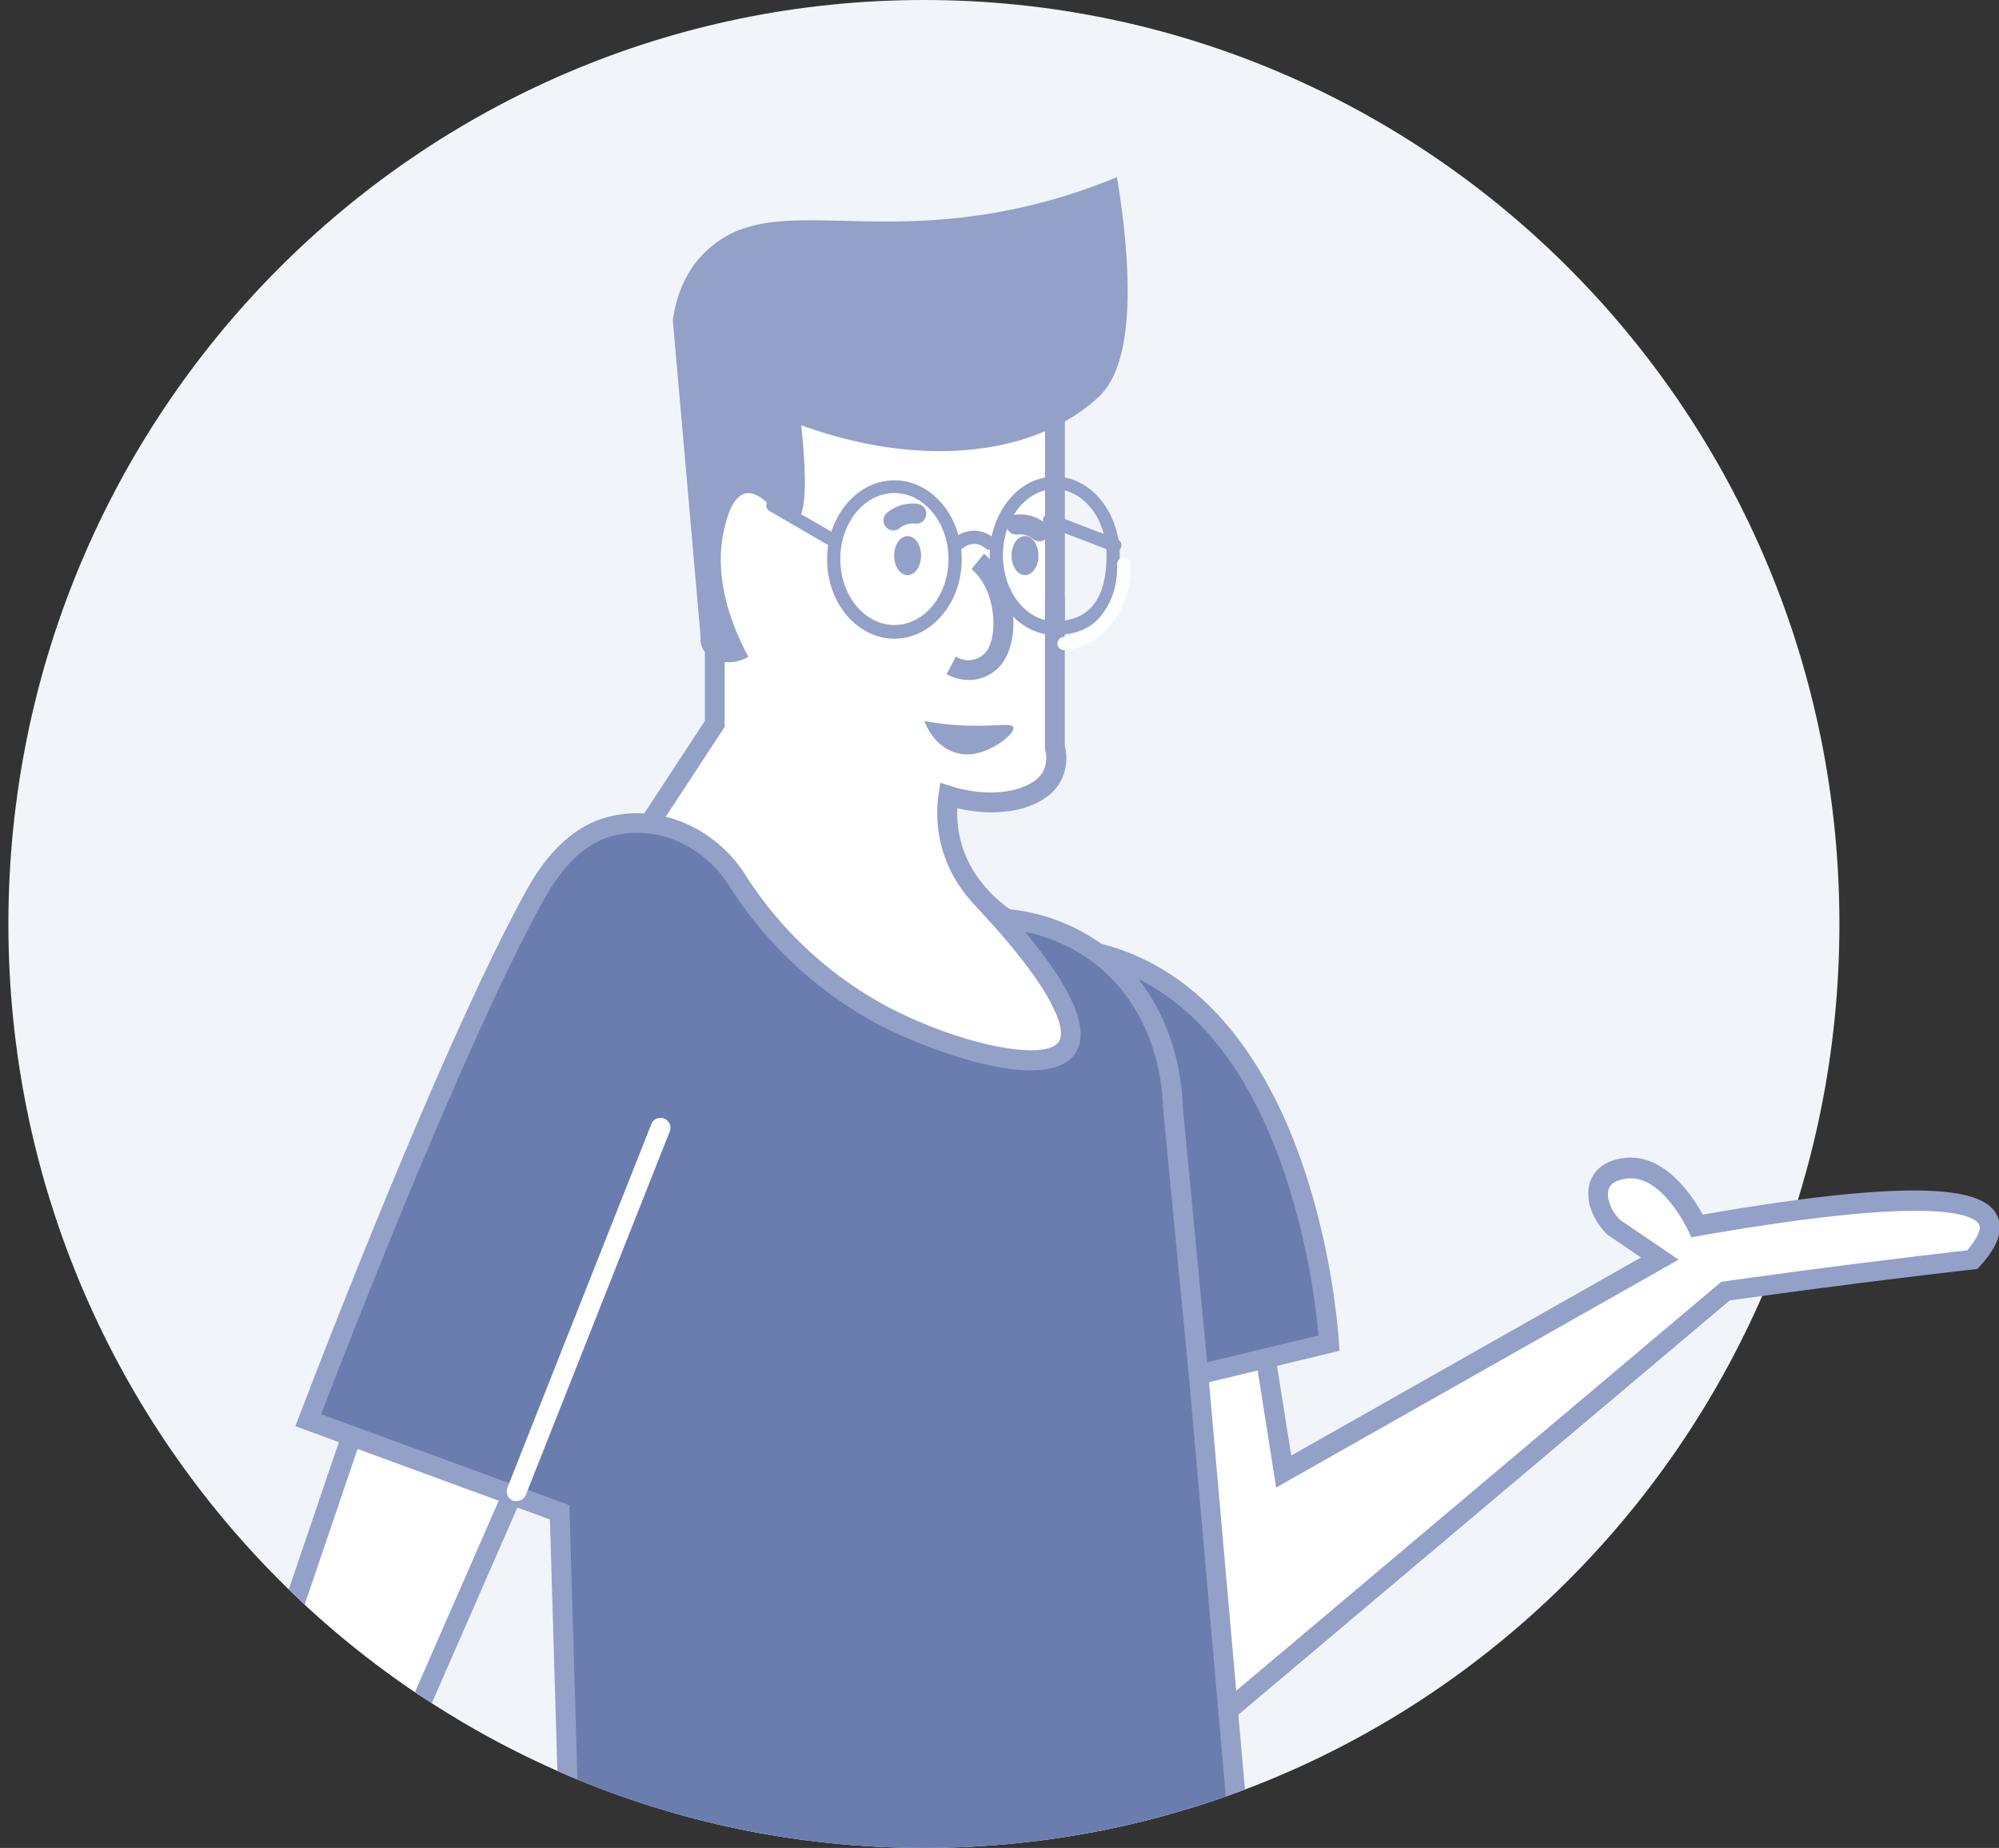 <svg xmlns="http://www.w3.org/2000/svg" width="119" height="110" viewBox="-6.5 0 119 110">
    <rect x="-6.5" y="0" width="119" height="110" fill="#333333" stroke="none"/>
    <defs><clipPath id="qmfka"><path d="M28.011 55c0-30.376 24.398-55 54.495-55C112.602 0 137 24.624 137 55s-24.398 55-54.494 55c-18.327 0-34.541-9.13-44.42-23.13H0V55.513h28.013a56.761 56.761 0 0 1-.002-.514z"/></clipPath></defs><g><g transform="matrix(-1 0 0 1 131 0)"><g><path fill="#f1f4f9" d="M82.5 110c30.1 0 54.5-24.624 54.5-55S112.6 0 82.5 0 28 24.624 28 55s24.4 55 54.5 55z"/></g><g><g/><g clip-path="url(#qmfka)"><g><g><g><g><path fill="#fff" d="M62.499 78.86l-1.383 8.726-22.39-12.693 2.75-1.88c.88-.9 1.139-2.026.719-2.728-.42-.702-1.497-.794-1.681-.794-2.357-.079-3.948 3.292-4.023 3.459-10.959-1.922-16.748-2.002-17.366-.238-.196.563.13 1.309.975 2.245 2.388.264 4.797.555 7.227.873 2.527.322 5.015.655 7.463.999l32.38 27.296c7.722-8.61 8.436-18.641 4.296-22.838-.514-.508-3.075-2.95-8.967-2.427z"/></g><g><path fill="#93a1c8" d="M20.378 74.404c-.782-.913-.758-1.333-.72-1.456.182-.508 1.914-1.971 16.71.623l.445.079.192-.397c.012-.031 1.446-3.113 3.41-3.113h.059c.216.008.962.099 1.198.5.235.4.106 1.221-.598 1.963l-3.503 2.38 23.96 13.564 1.442-9.122c4.91-.306 7.267 1.503 8.053 2.316 4.733 4.807 1.807 14.909-3.928 21.592L35.029 76.3l-.169-.023a576.296 576.296 0 0 0-14.498-1.853zm47.21 30.155c8.112-9.047 8.536-19.324 4.274-23.655-.938-.956-3.74-3.125-9.447-2.63l-.46.04-1.323 8.33-20.818-11.789 1.964-1.34.09-.075c1.045-1.071 1.375-2.487.805-3.451-.385-.655-1.174-1.047-2.168-1.079h-.098c-2.192 0-3.732 2.404-4.27 3.391-14.628-2.546-17.09-1.214-17.598.23-.275.79.083 1.722 1.096 2.84l.15.163.22.027c2.4.274 4.796.564 7.223.873 2.428.31 4.883.639 7.302.976l32.686 27.554z"/></g></g><g><path fill="#fff" d="M73.335 183.28l4.784 12.776 4.321-4.561-5.216-10.015-4.164 1.8"/></g><g><path fill="#fff" d="M61.498 191.098l-5.668 12.399 6.25-.087 3.417-10.773-4.191-1.737"/></g><g><path fill="#fff" d="M97.991 48.713l-3.209-5.12-.228-5.292 1.112-6.378-4.156-9.122-10.468-1.091-6.194.992-.099 5.624-.047 9.003-.086 7.715.432 1.884 3.402 1.158 2.576-.738.393 3.249c-1.469 1.724-2.94 3.442-4.411 5.156l-3.017 3.593-1.571 4.859 26.907-1.884z"/></g><g><g><path fill="#6b7daf" d="M74.78 56.35c-1.47.075-2.919.388-4.29.928-10.68 4.24-12.012 21.188-12.11 22.672l12.373 2.974 1.83-14.675"/></g><g><path fill="#93a1c8" d="M71.26 83.653l-13.5-3.244.035-.504c.126-1.916 1.572-18.844 12.484-23.187a14.184 14.184 0 0 1 4.47-.968l.066 1.19a13.02 13.02 0 0 0-4.104.896c-4.301 1.71-7.558 5.751-9.683 12.01a43.478 43.478 0 0 0-2.019 9.65l11.246 2.705 1.748-14.02 1.178.15z"/></g></g><g><path fill="#fff" d="M115.203 83.45c5.054 12.909 9.659 26.262 13.815 40.06l.589 1.983 5.762 4.041 2.518 2.158-11.945-.317-2.883-6.346-15.449-35.463z"/></g><g><g><g><g transform="rotate(-19.75 56 189)"><path fill="#0d1d4a" d="M80.54 182.484l1.18-.004-.04 12.983-1.18.004z"/></g><g transform="rotate(-17.88 61 190.5)"><path fill="#0d1d4a" d="M75.67 183.893l1.179-.003-.04 13.996-1.179.004z"/></g></g><g><path fill="#93a1c8" d="M142.219 133.072H128.1a4.396 4.396 0 0 1-1.964-.484c-2.207-1.143-2.577-3.804-2.636-4.45l-17.491-39.98 1.076-.485 17.578 40.175v.107c0 .107.18 2.63 2.007 3.57.448.23.943.35 1.446.353h10.005l-8.151-5.156-.067-.199-14.298-42.066 1.116-.397 14.231 41.864z"/></g><g><path fill="#93a1c8" d="M77.54 55.428l-.608-1.016a7.892 7.892 0 0 0 2.631-2.594 6.53 6.53 0 0 0 .947-3.708c-2.616.615-5.106.043-6.061-1.452a2.924 2.924 0 0 1-.334-2.265V35.6h1.179v8.996c-.145.472-.088.983.157 1.412.652 1.011 2.86 1.586 5.42.793l.652-.206.106.686a7.804 7.804 0 0 1-1.052 5.16 9.032 9.032 0 0 1-3.037 2.987z"/></g><g><path fill="#93a1c8" d="M75.288 37.609H74.11V23.37h21.423v7.23h-1.178v-6.04H75.288v13.049z"/></g><g><path fill="#93a1c8" d="M101.387 53.985L94.36 43.268V37.33h1.178v5.58l6.831 10.42-.982.655z"/></g><g><g><path fill="#6b7daf" d="M62.81 119.762h40.494c.29-9.914.583-19.83.876-29.748l14.966-5.485c-.967-2.53-8.414-21.954-13.403-31.076-.699-1.273-2.093-3.57-4.49-4.24-2.725-.75-5.762.428-7.514 2.983a23.613 23.613 0 0 1-8.728 8.218c-3.873 2.058-9.883 3.744-11.053 1.915-1.088-1.701 2.357-5.834 3.99-7.658a10.904 10.904 0 0 0-6.021 2.268c-4.058 3.173-4.215 8.187-4.227 8.897a7135.11 7135.11 0 0 0-1.551 16.31 22792.27 22792.27 0 0 0-3.339 37.616z"/></g><g><path fill="#93a1c8" d="M66.699 82.194L68.27 65.89v-.048c.016-.9.271-5.509 3.999-8.436a10.042 10.042 0 0 1 4.215-1.936c-2.864 3.435-3.877 5.85-3.02 7.187 1.63 2.554 8.802-.123 11.822-1.71a23.917 23.917 0 0 0 8.94-8.424c1.603-2.348 4.369-3.438 6.875-2.744 2.078.59 3.346 2.546 4.132 3.966 4.62 8.448 11.356 25.757 13.151 30.437l-14.777 5.414-.872 29.565h-39.28zm38.063 8.254l15.154-5.553-.216-.563c-1.39-3.641-8.567-22.247-13.438-31.151-.507-.928-2.05-3.748-4.851-4.522-2.99-.829-6.265.452-8.162 3.229a22.77 22.77 0 0 1-8.5 7.992c-4.302 2.288-9.499 3.355-10.284 2.118-.468-.714.326-2.911 3.928-6.937l.966-1.063-1.442.087c-2.31.128-4.53.958-6.367 2.38-4.12 3.232-4.435 8.285-4.454 9.333l-1.552 16.285-3.374 38.267h41.708z"/></g></g><g><path fill="#fff" d="M106.741 89.353a.59.59 0 0 1-.546-.377l-8.563-21.62a.597.597 0 0 1 .33-.774.588.588 0 0 1 .766.334l8.559 21.62a.6.6 0 0 1-.326.793.603.603 0 0 1-.22.024z"/></g><g><path fill="#0d1d4a" d="M134.124 132.893a.59.59 0 0 1-.563-.417.598.598 0 0 1 .225-.666s.098-.083.09-.163a.182.182 0 0 0-.121-.158l-4.16-1.389a.599.599 0 0 1-.208-1.01.585.585 0 0 1 .577-.12l4.18 1.396c.517.183.876.661.91 1.214.013.473-.211.92-.596 1.19a.586.586 0 0 1-.334.123z"/></g><g><g><g transform="rotate(-72.81 73 196.5)"><path fill="#0d1d4a" d="M57.903 196.144l12.602-.034-.003 1.18-12.602.034z"/></g><g transform="rotate(-70.95 77 195)"><path fill="#0d1d4a" d="M52.504 194.74l13.578-.04-.003 1.18-13.579.04z"/></g></g><g><path fill="#ffd304" d="M64.666 208.957c-.282-2.84-.567-5.681-.852-8.524a10.246 10.246 0 0 1-4.62 1.127c-.746 0-3.696 0-4.206-1.337-.456-1.19 1.375-2.558.943-3.237-.244-.396-1.16-.5-3.972.476 1.112 3.546 0 5.26-.279 5.668-1.928 2.701-7.318 2.582-7.856 2.562-1.807-.06-3.091-.48-3.97.353-.759.722-.787 1.956-.677 2.912z"/></g><g><path fill="#fff" d="M60.032 202.69l-.617 1.257-1.375.203.998.98-.236 1.384 1.23-.655 1.229.655-.236-1.385.998-.98-1.375-.202-.617-1.257z"/></g><g><path fill="#0d1d4a" d="M39.111 210.933h25.556v-1.983H39.111c-.429.136-.721.537-.721.992 0 .454.292.855.721.991z"/></g></g><g><g><path fill="#0d1d4a" d="M88.283 192.3l2.14 1.226-11.096 17.416h-8.79a1.43 1.43 0 0 1-1.085-.925 1.556 1.556 0 0 1 1.084-1.808h7.031z"/></g><g><path fill="#ffd304" d="M88.892 192.242l-10.527 17.226h-7.137c-.723-.397-1.473-.928-1.458-1.551.036-1.226 3.025-1.436 5.338-3.47 1.815-1.587 2.561-3.757 2.911-5.347l-3.928-.694c-.703-.849-.668-1.983-.09-2.53a1.74 1.74 0 0 1 1.453-.37 7.162 7.162 0 0 0 4.286-1.983c2.455-2.447 2.074-5.798 2.022-6.203z"/></g><g><path fill="#fff" d="M84.13 191.75l-.632 1.297-1.418.21 1.025 1.008-.243 1.428 1.268-.675 1.27.675-.244-1.428 1.025-1.008-1.414-.21-.637-1.297z"/></g></g><g><path fill="#0d1d4a" d="M71.397 182.009l2.635 6.996 7.495-2.848-3.85-19.97 22.249-46.477H65.564l-4.235 31.453c1.493 4.138 2.984 8.277 4.474 12.418-2.6 9.82-5.198 19.643-7.793 29.466l8.59 2.61z"/></g><g><path fill="#fff" d="M81.936 186.407c-.28 0-.52-.2-.574-.476l-8.641-42.693 1.995-10.431-5.923-4.883a.599.599 0 0 1-.07-.826.585.585 0 0 1 .816-.094l6.466 5.339-2.086 10.891 8.59 42.44a.596.596 0 0 1-.082.446.585.585 0 0 1-.373.256z"/></g></g><g><path fill="#93a1c8" d="M71.005 10.54a33.957 33.957 0 0 0 7.385 2.142c7.903 1.352 12.86-.722 16.31 1.65 1.013.698 2.356 2.027 2.749 4.716-.555 6.29-1.108 12.583-1.658 18.88.032.288-.042.579-.208.816-.182.26-.438.456-.734.564a2.337 2.337 0 0 1-1.902-.21c.94-1.742 2.149-4.693 1.422-7.683-.149-.615-.46-1.84-1.225-2.035-1.128-.282-2.188 1.924-2.946 1.686-.53-.163-.849-1.496-.393-5.755-6.678 2.439-13.47 2.018-17.503-1.496-.762-.674-3.025-2.641-1.297-13.275z"/></g></g></g></g><g><g><path fill="#93a1c8" d="M79.645 44.891c-1.249-.139-2.56-1.221-2.47-1.586.058-.25.738-.115 1.99-.107a17.09 17.09 0 0 0 3.308-.278c-.506 1.317-1.598 2.11-2.828 1.971z"/></g><g><path fill="#93a1c8" d="M79.822 40.476a2.46 2.46 0 0 1-2.196-1.333c-.88-1.634-.507-4.692 1.292-6.183l.75.92c-1.394 1.154-1.57 3.645-1.009 4.7a1.348 1.348 0 0 0 1.933.5l.558 1.051a2.799 2.799 0 0 1-1.328.345z"/></g></g></g></g><g><g><path fill="#93a1c8" d="M71.13 32.849a.393.393 0 0 1-.141-.758l3.877-1.485a.393.393 0 1 1 .279.734l-3.874 1.485a.444.444 0 0 1-.141.024z"/></g><g><g><path fill="#93a1c8" d="M83.471 34.236c.443 0 .802-.52.802-1.163 0-.642-.359-1.163-.802-1.163-.442 0-.801.52-.801 1.163 0 .642.359 1.163.801 1.163z"/></g><g><path fill="#93a1c8" d="M84.336 31.582a.578.578 0 0 1-.392-.141 1.241 1.241 0 0 0-.444-.236 1.253 1.253 0 0 0-.484-.035.594.594 0 0 1-.145-1.179 2.38 2.38 0 0 1 1.83.538.59.59 0 0 1-.392 1.041z"/></g><g><path fill="#93a1c8" d="M76.481 34.236c.443 0 .802-.52.802-1.163 0-.642-.359-1.163-.802-1.163-.442 0-.801.52-.801 1.163 0 .642.359 1.163.801 1.163z"/></g><g><path fill="#93a1c8" d="M75.621 32.22a.578.578 0 0 1-.451-.213.585.585 0 0 1 .07-.829 2.357 2.357 0 0 1 1.831-.538.594.594 0 0 1-.15 1.179 1.179 1.179 0 0 0-.478.039 1.127 1.127 0 0 0-.444.236.593.593 0 0 1-.378.125z"/></g><g><path fill="#93a1c8" d="M77.796 33.049c0 2.157-1.382 3.928-3.086 3.928-2.046 0-3.083-1.308-3.083-3.928 0-2.16 1.382-3.929 3.083-3.929 1.7 0 3.086 1.772 3.086 3.929zm.787.035c0-2.593-1.74-4.714-3.873-4.714-2.134 0-3.87 2.106-3.87 4.714 0 4.098 2.424 4.715 3.87 4.715 2.133 0 3.873-2.122 3.873-4.715z"/></g><g><path fill="#fff" d="M74.17 38.695h-.07c-2.282-.236-3.991-2.483-3.885-5.108a.393.393 0 1 1 .785.032c-.086 2.216 1.313 4.101 3.183 4.298a.393.393 0 0 1 .369.428.393.393 0 0 1-.381.35z"/></g><g><path fill="#93a1c8" d="M87.479 33.277c0 2.157-1.446 3.928-3.222 3.928s-3.221-1.767-3.221-3.928c0-2.16 1.445-3.929 3.221-3.929s3.222 1.772 3.222 3.929zm.785.027c0-2.593-1.799-4.714-4.007-4.714-2.208 0-4.007 2.121-4.007 4.714 0 2.593 1.8 4.715 4.007 4.715 2.208 0 4.007-2.122 4.007-4.715z"/></g><g><path fill="#93a1c8" d="M87.992 32.505a.393.393 0 0 1-.38-.49.393.393 0 0 1 .183-.24l3.485-2.024a.393.393 0 1 1 .393.68l-3.485 2.023a.393.393 0 0 1-.196.051z"/></g><g><path fill="#93a1c8" d="M80.46 32.744a.393.393 0 0 1-.26-.098 1.073 1.073 0 0 0-.786-.267 1.041 1.041 0 0 0-.577.263.394.394 0 0 1-.527-.585 1.854 1.854 0 0 1 1.022-.46c.51-.044 1.016.12 1.402.456a.393.393 0 0 1-.275.691z"/></g></g></g></g></g></svg>

